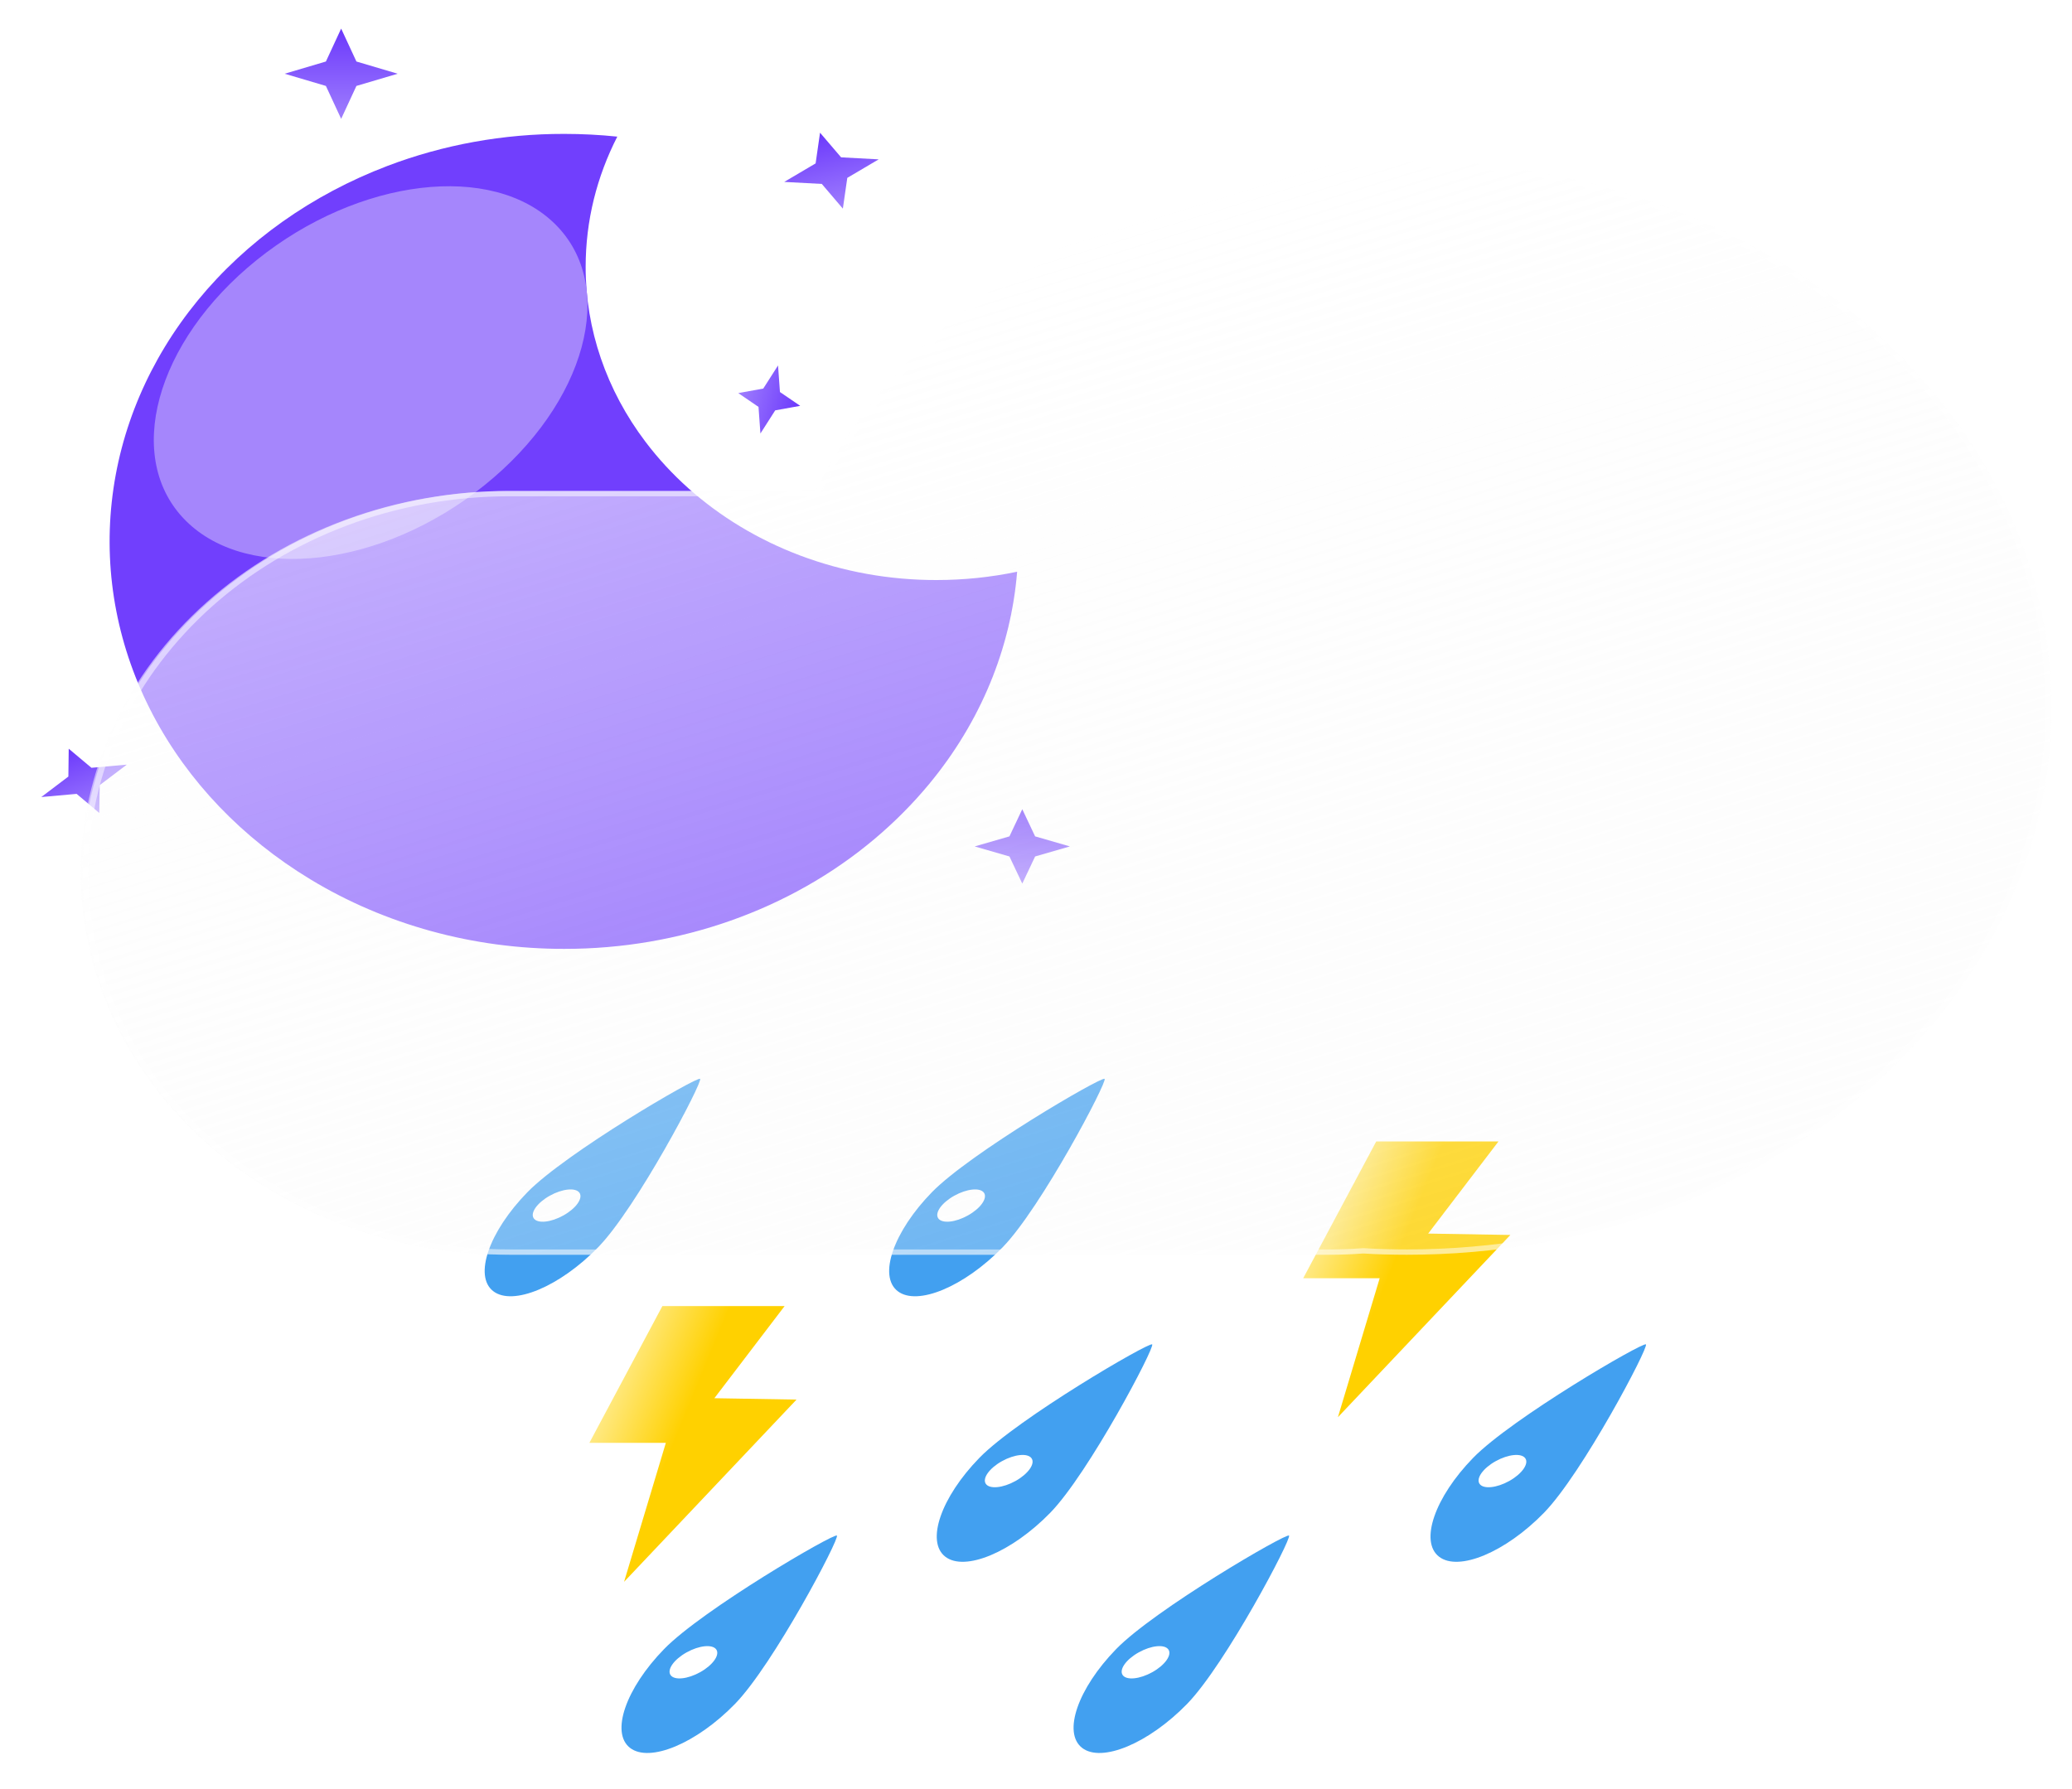 <svg width="66" height="57" viewBox="0 0 66 57" fill="none" xmlns="http://www.w3.org/2000/svg">
<g filter="url(#filter0_f_19_3)">
<path d="M22.3 34.372C22.399 34.453 20.277 38.482 19.053 39.738C17.83 40.994 16.333 41.619 15.71 41.136C15.087 40.653 15.573 39.243 16.797 37.987C18.021 36.731 22.201 34.291 22.3 34.372Z" fill="#42A0F0"/>
<path d="M17.002 38.817C17.122 38.99 17.546 38.949 17.948 38.723C18.351 38.498 18.578 38.175 18.458 38.002C18.337 37.829 17.913 37.871 17.511 38.096C17.109 38.321 16.881 38.644 17.002 38.817Z" fill="white"/>
<path d="M35.185 34.372C35.283 34.453 33.161 38.482 31.938 39.738C30.714 40.994 29.217 41.619 28.594 41.136C27.971 40.653 28.458 39.243 29.681 37.987C30.905 36.731 35.086 34.291 35.185 34.372Z" fill="#42A0F0"/>
<path d="M29.887 38.817C30.008 38.99 30.431 38.949 30.833 38.723C31.235 38.498 31.463 38.175 31.343 38.002C31.222 37.829 30.798 37.871 30.396 38.096C29.994 38.321 29.766 38.644 29.887 38.817Z" fill="white"/>
<path d="M36.7 42.832C36.799 42.913 34.677 46.941 33.454 48.197C32.23 49.453 30.733 50.079 30.11 49.596C29.487 49.113 29.973 47.703 31.197 46.447C32.421 45.191 36.602 42.751 36.7 42.832Z" fill="#42A0F0"/>
<path d="M31.403 47.277C31.524 47.45 31.948 47.408 32.35 47.183C32.752 46.958 32.98 46.635 32.859 46.462C32.738 46.288 32.314 46.33 31.912 46.555C31.51 46.78 31.282 47.103 31.403 47.277Z" fill="white"/>
<path d="M52.428 42.832C52.527 42.913 50.405 46.941 49.181 48.197C47.958 49.453 46.461 50.079 45.838 49.596C45.215 49.113 45.701 47.703 46.925 46.447C48.149 45.191 52.329 42.751 52.428 42.832Z" fill="#42A0F0"/>
<path d="M47.13 47.277C47.251 47.45 47.675 47.408 48.077 47.183C48.479 46.958 48.707 46.635 48.586 46.462C48.465 46.288 48.041 46.33 47.639 46.555C47.237 46.78 47.009 47.103 47.13 47.277Z" fill="white"/>
<path d="M41.059 48.923C41.158 49.004 39.035 53.032 37.812 54.288C36.588 55.544 35.091 56.17 34.468 55.687C33.845 55.203 34.332 53.794 35.555 52.538C36.779 51.282 40.96 48.842 41.059 48.923Z" fill="#42A0F0"/>
<path d="M35.761 53.368C35.882 53.541 36.306 53.499 36.708 53.274C37.11 53.049 37.338 52.726 37.217 52.553C37.096 52.379 36.672 52.421 36.27 52.646C35.868 52.871 35.64 53.194 35.761 53.368Z" fill="white"/>
<path d="M26.658 48.923C26.757 49.004 24.635 53.032 23.411 54.288C22.188 55.544 20.691 56.17 20.068 55.687C19.445 55.203 19.931 53.794 21.155 52.538C22.379 51.282 26.559 48.842 26.658 48.923Z" fill="#42A0F0"/>
<path d="M21.36 53.368C21.48 53.541 21.904 53.499 22.306 53.274C22.708 53.049 22.936 52.726 22.816 52.553C22.695 52.379 22.271 52.421 21.869 52.646C21.467 52.871 21.239 53.194 21.36 53.368Z" fill="white"/>
</g>
<path d="M21.099 41.611H24.993L22.755 44.547L25.372 44.591L19.879 50.397L21.209 45.97H18.773L21.099 41.611Z" fill="url(#paint0_linear_19_3)"/>
<path d="M43.837 36.367H47.731L45.492 39.302L48.11 39.346L42.617 45.152L43.947 40.725H41.511L43.837 36.367Z" fill="url(#paint1_linear_19_3)"/>
<g filter="url(#filter1_f_19_3)">
<path d="M17.973 30.231C15.088 30.235 12.27 29.462 9.884 28.014C7.719 26.703 5.988 24.896 4.875 22.782C3.762 20.667 3.307 18.324 3.559 15.999C3.81 13.673 4.758 11.451 6.304 9.566C7.849 7.681 9.935 6.202 12.342 5.286C14.122 4.609 16.038 4.262 17.973 4.266C18.538 4.266 19.102 4.295 19.663 4.353C19.336 4.992 19.086 5.66 18.916 6.346C18.742 7.053 18.655 7.776 18.655 8.501C18.651 10.489 19.316 12.433 20.564 14.08C21.368 15.143 22.393 16.058 23.583 16.776C24.181 17.137 24.816 17.445 25.481 17.696C26.857 18.216 28.337 18.483 29.831 18.48C30.696 18.48 31.558 18.392 32.399 18.215C32.201 20.657 31.232 22.999 29.604 24.97C29.077 25.607 28.486 26.201 27.84 26.743C25.169 28.987 21.64 30.235 17.973 30.231Z" fill="#713FFD"/>
</g>
<g filter="url(#filter2_f_19_3)">
<path d="M15.428 15.463C18.675 12.852 19.686 9.127 17.686 7.144C15.686 5.16 11.432 5.668 8.184 8.279C4.937 10.89 3.926 14.614 5.926 16.598C7.927 18.582 12.181 18.074 15.428 15.463Z" fill="#A586FC"/>
</g>
<g filter="url(#filter3_f_19_3)">
<path d="M10.867 0.911L11.353 1.96L12.667 2.349L11.353 2.738L10.867 3.787L10.381 2.738L9.067 2.349L10.381 1.96L10.867 0.911Z" fill="url(#paint2_linear_19_3)"/>
<path d="M32.563 25.782L32.972 26.647L34.079 26.967L32.972 27.287L32.563 28.151L32.154 27.287L31.047 26.967L32.154 26.647L32.563 25.782Z" fill="url(#paint3_linear_19_3)"/>
<path d="M26.121 4.228L26.792 5.013L27.989 5.077L26.989 5.667L26.848 6.647L26.177 5.86L24.98 5.796L25.98 5.206L26.121 4.228Z" fill="url(#paint4_linear_19_3)"/>
<path d="M2.189 23.854L2.913 24.462L4.039 24.361L3.176 25.015L3.163 25.902L2.441 25.293L1.315 25.394L2.178 24.741L2.189 23.854Z" fill="url(#paint5_linear_19_3)"/>
<path d="M25.489 12.93L24.693 13.074L24.222 13.811L24.161 12.964L23.516 12.524L24.312 12.38L24.783 11.643L24.844 12.49L25.489 12.93Z" fill="url(#paint6_linear_19_3)"/>
</g>
<g filter="url(#filter4_df_19_3)">
<path d="M43.419 39.616C43.053 39.643 42.683 39.656 42.309 39.656H16.251C14.457 39.662 12.68 39.352 11.021 38.743C9.362 38.134 7.853 37.239 6.583 36.108C5.312 34.978 4.304 33.635 3.616 32.156C2.928 30.677 2.574 29.091 2.574 27.489C2.574 25.887 2.928 24.302 3.616 22.822C4.304 21.343 5.312 20 6.583 18.869C7.853 17.739 9.362 16.844 11.021 16.235C12.68 15.626 14.457 15.316 16.251 15.322H25.967C29.117 9.134 36.371 4.802 44.817 4.802C56.153 4.802 65.343 12.605 65.343 22.229C65.343 31.854 56.153 39.656 44.817 39.656C44.347 39.656 43.881 39.643 43.419 39.616Z" fill="url(#paint7_linear_19_3)"/>
<path d="M44.817 39.487C46.198 39.487 47.578 39.369 48.918 39.136C50.224 38.909 51.509 38.571 52.736 38.13C53.942 37.697 55.104 37.161 56.191 36.538C57.268 35.92 58.281 35.211 59.201 34.429C60.121 33.648 60.956 32.789 61.684 31.875C62.418 30.952 63.048 29.966 63.557 28.944C64.076 27.903 64.474 26.813 64.741 25.706C65.015 24.569 65.154 23.4 65.154 22.229C65.154 21.059 65.015 19.889 64.741 18.753C64.474 17.645 64.076 16.556 63.557 15.515C63.048 14.492 62.418 13.506 61.684 12.584C60.956 11.67 60.121 10.81 59.201 10.029C58.281 9.248 57.268 8.539 56.191 7.921C55.104 7.297 53.942 6.762 52.736 6.329C51.509 5.888 50.224 5.549 48.918 5.322C47.578 5.09 46.198 4.971 44.817 4.971C40.768 4.971 36.857 5.979 33.508 7.884C31.893 8.802 30.443 9.911 29.196 11.179C27.941 12.455 26.913 13.872 26.139 15.392L26.089 15.491H25.967H16.251C14.437 15.491 12.677 15.808 11.021 16.434C10.225 16.735 9.457 17.107 8.739 17.54C8.027 17.969 7.358 18.462 6.75 19.005C6.142 19.548 5.59 20.146 5.109 20.781C4.624 21.422 4.207 22.108 3.87 22.819C3.169 24.298 2.814 25.869 2.814 27.489C2.814 29.109 3.169 30.68 3.87 32.159C4.207 32.87 4.624 33.556 5.109 34.197C5.59 34.832 6.142 35.43 6.75 35.973C7.358 36.516 8.027 37.009 8.739 37.438C9.457 37.871 10.225 38.243 11.021 38.544C12.677 39.17 14.437 39.487 16.251 39.487H42.309C42.674 39.487 43.042 39.474 43.404 39.448L43.418 39.447L43.431 39.447C43.89 39.474 44.356 39.487 44.817 39.487ZM44.817 39.656C44.348 39.656 43.881 39.643 43.419 39.616C43.053 39.643 42.683 39.656 42.309 39.656H16.251C8.725 39.656 2.625 34.209 2.625 27.489C2.625 20.769 8.725 15.322 16.251 15.322H25.967C29.117 9.133 36.371 4.802 44.817 4.802C56.154 4.802 65.344 12.605 65.344 22.229C65.344 31.854 56.154 39.656 44.817 39.656Z" fill="white" fill-opacity="0.5"/>
</g>
<defs>
<filter id="filter0_f_19_3" x="15.118" y="34.05" width="37.634" height="22.12" filterUnits="userSpaceOnUse" color-interpolation-filters="sRGB">
<feFlood flood-opacity="0" result="BackgroundImageFix"/>
<feBlend mode="normal" in="SourceGraphic" in2="BackgroundImageFix" result="shape"/>
<feGaussianBlur stdDeviation="0.16" result="effect1_foregroundBlur_19_3"/>
</filter>
<filter id="filter1_f_19_3" x="3.171" y="3.945" width="29.549" height="26.606" filterUnits="userSpaceOnUse" color-interpolation-filters="sRGB">
<feFlood flood-opacity="0" result="BackgroundImageFix"/>
<feBlend mode="normal" in="SourceGraphic" in2="BackgroundImageFix" result="shape"/>
<feGaussianBlur stdDeviation="0.16" result="effect1_foregroundBlur_19_3"/>
</filter>
<filter id="filter2_f_19_3" x="3.298" y="4.332" width="17.016" height="15.077" filterUnits="userSpaceOnUse" color-interpolation-filters="sRGB">
<feFlood flood-opacity="0" result="BackgroundImageFix"/>
<feBlend mode="normal" in="SourceGraphic" in2="BackgroundImageFix" result="shape"/>
<feGaussianBlur stdDeviation="0.801" result="effect1_foregroundBlur_19_3"/>
</filter>
<filter id="filter3_f_19_3" x="1.154" y="0.751" width="33.085" height="27.561" filterUnits="userSpaceOnUse" color-interpolation-filters="sRGB">
<feFlood flood-opacity="0" result="BackgroundImageFix"/>
<feBlend mode="normal" in="SourceGraphic" in2="BackgroundImageFix" result="shape"/>
<feGaussianBlur stdDeviation="0.08" result="effect1_foregroundBlur_19_3"/>
</filter>
<filter id="filter4_df_19_3" x="2.253" y="4.482" width="63.41" height="35.815" filterUnits="userSpaceOnUse" color-interpolation-filters="sRGB">
<feFlood flood-opacity="0" result="BackgroundImageFix"/>
<feColorMatrix in="SourceAlpha" type="matrix" values="0 0 0 0 0 0 0 0 0 0 0 0 0 0 0 0 0 0 127 0" result="hardAlpha"/>
<feOffset dy="0.32"/>
<feGaussianBlur stdDeviation="0.16"/>
<feColorMatrix type="matrix" values="0 0 0 0 0.259 0 0 0 0 0.627 0 0 0 0 0.941 0 0 0 0.596 0"/>
<feBlend mode="normal" in2="BackgroundImageFix" result="effect1_dropShadow_19_3"/>
<feBlend mode="normal" in="SourceGraphic" in2="effect1_dropShadow_19_3" result="shape"/>
<feGaussianBlur stdDeviation="0.16" result="effect2_foregroundBlur_19_3"/>
</filter>
<linearGradient id="paint0_linear_19_3" x1="21.465" y1="46.004" x2="18.473" y2="44.775" gradientUnits="userSpaceOnUse">
<stop stop-color="#FFD100"/>
<stop offset="1" stop-color="#FFF0AA"/>
</linearGradient>
<linearGradient id="paint1_linear_19_3" x1="44.203" y1="40.759" x2="41.211" y2="39.53" gradientUnits="userSpaceOnUse">
<stop stop-color="#FFD100"/>
<stop offset="1" stop-color="#FFF0AA"/>
</linearGradient>
<linearGradient id="paint2_linear_19_3" x1="10.867" y1="0.911" x2="10.867" y2="3.787" gradientUnits="userSpaceOnUse">
<stop stop-color="#6B38FC"/>
<stop offset="1" stop-color="#9F7EFD"/>
</linearGradient>
<linearGradient id="paint3_linear_19_3" x1="32.563" y1="25.782" x2="32.563" y2="28.151" gradientUnits="userSpaceOnUse">
<stop stop-color="#6B38FC"/>
<stop offset="1" stop-color="#9F7EFD"/>
</linearGradient>
<linearGradient id="paint4_linear_19_3" x1="26.122" y1="4.228" x2="26.709" y2="6.68" gradientUnits="userSpaceOnUse">
<stop stop-color="#6B38FC"/>
<stop offset="1" stop-color="#9F7EFD"/>
</linearGradient>
<linearGradient id="paint5_linear_19_3" x1="2.19" y1="23.854" x2="2.991" y2="25.967" gradientUnits="userSpaceOnUse">
<stop stop-color="#6B38FC"/>
<stop offset="1" stop-color="#9F7EFD"/>
</linearGradient>
<linearGradient id="paint6_linear_19_3" x1="25.489" y1="12.93" x2="23.541" y2="12.427" gradientUnits="userSpaceOnUse">
<stop stop-color="#6B38FC"/>
<stop offset="1" stop-color="#9F7EFD"/>
</linearGradient>
<linearGradient id="paint7_linear_19_3" x1="27.995" y1="9.194" x2="38.193" y2="42.26" gradientUnits="userSpaceOnUse">
<stop stop-color="white" stop-opacity="0.596"/>
<stop offset="1" stop-color="#F7F7F7" stop-opacity="0.204"/>
</linearGradient>
</defs>
</svg>
